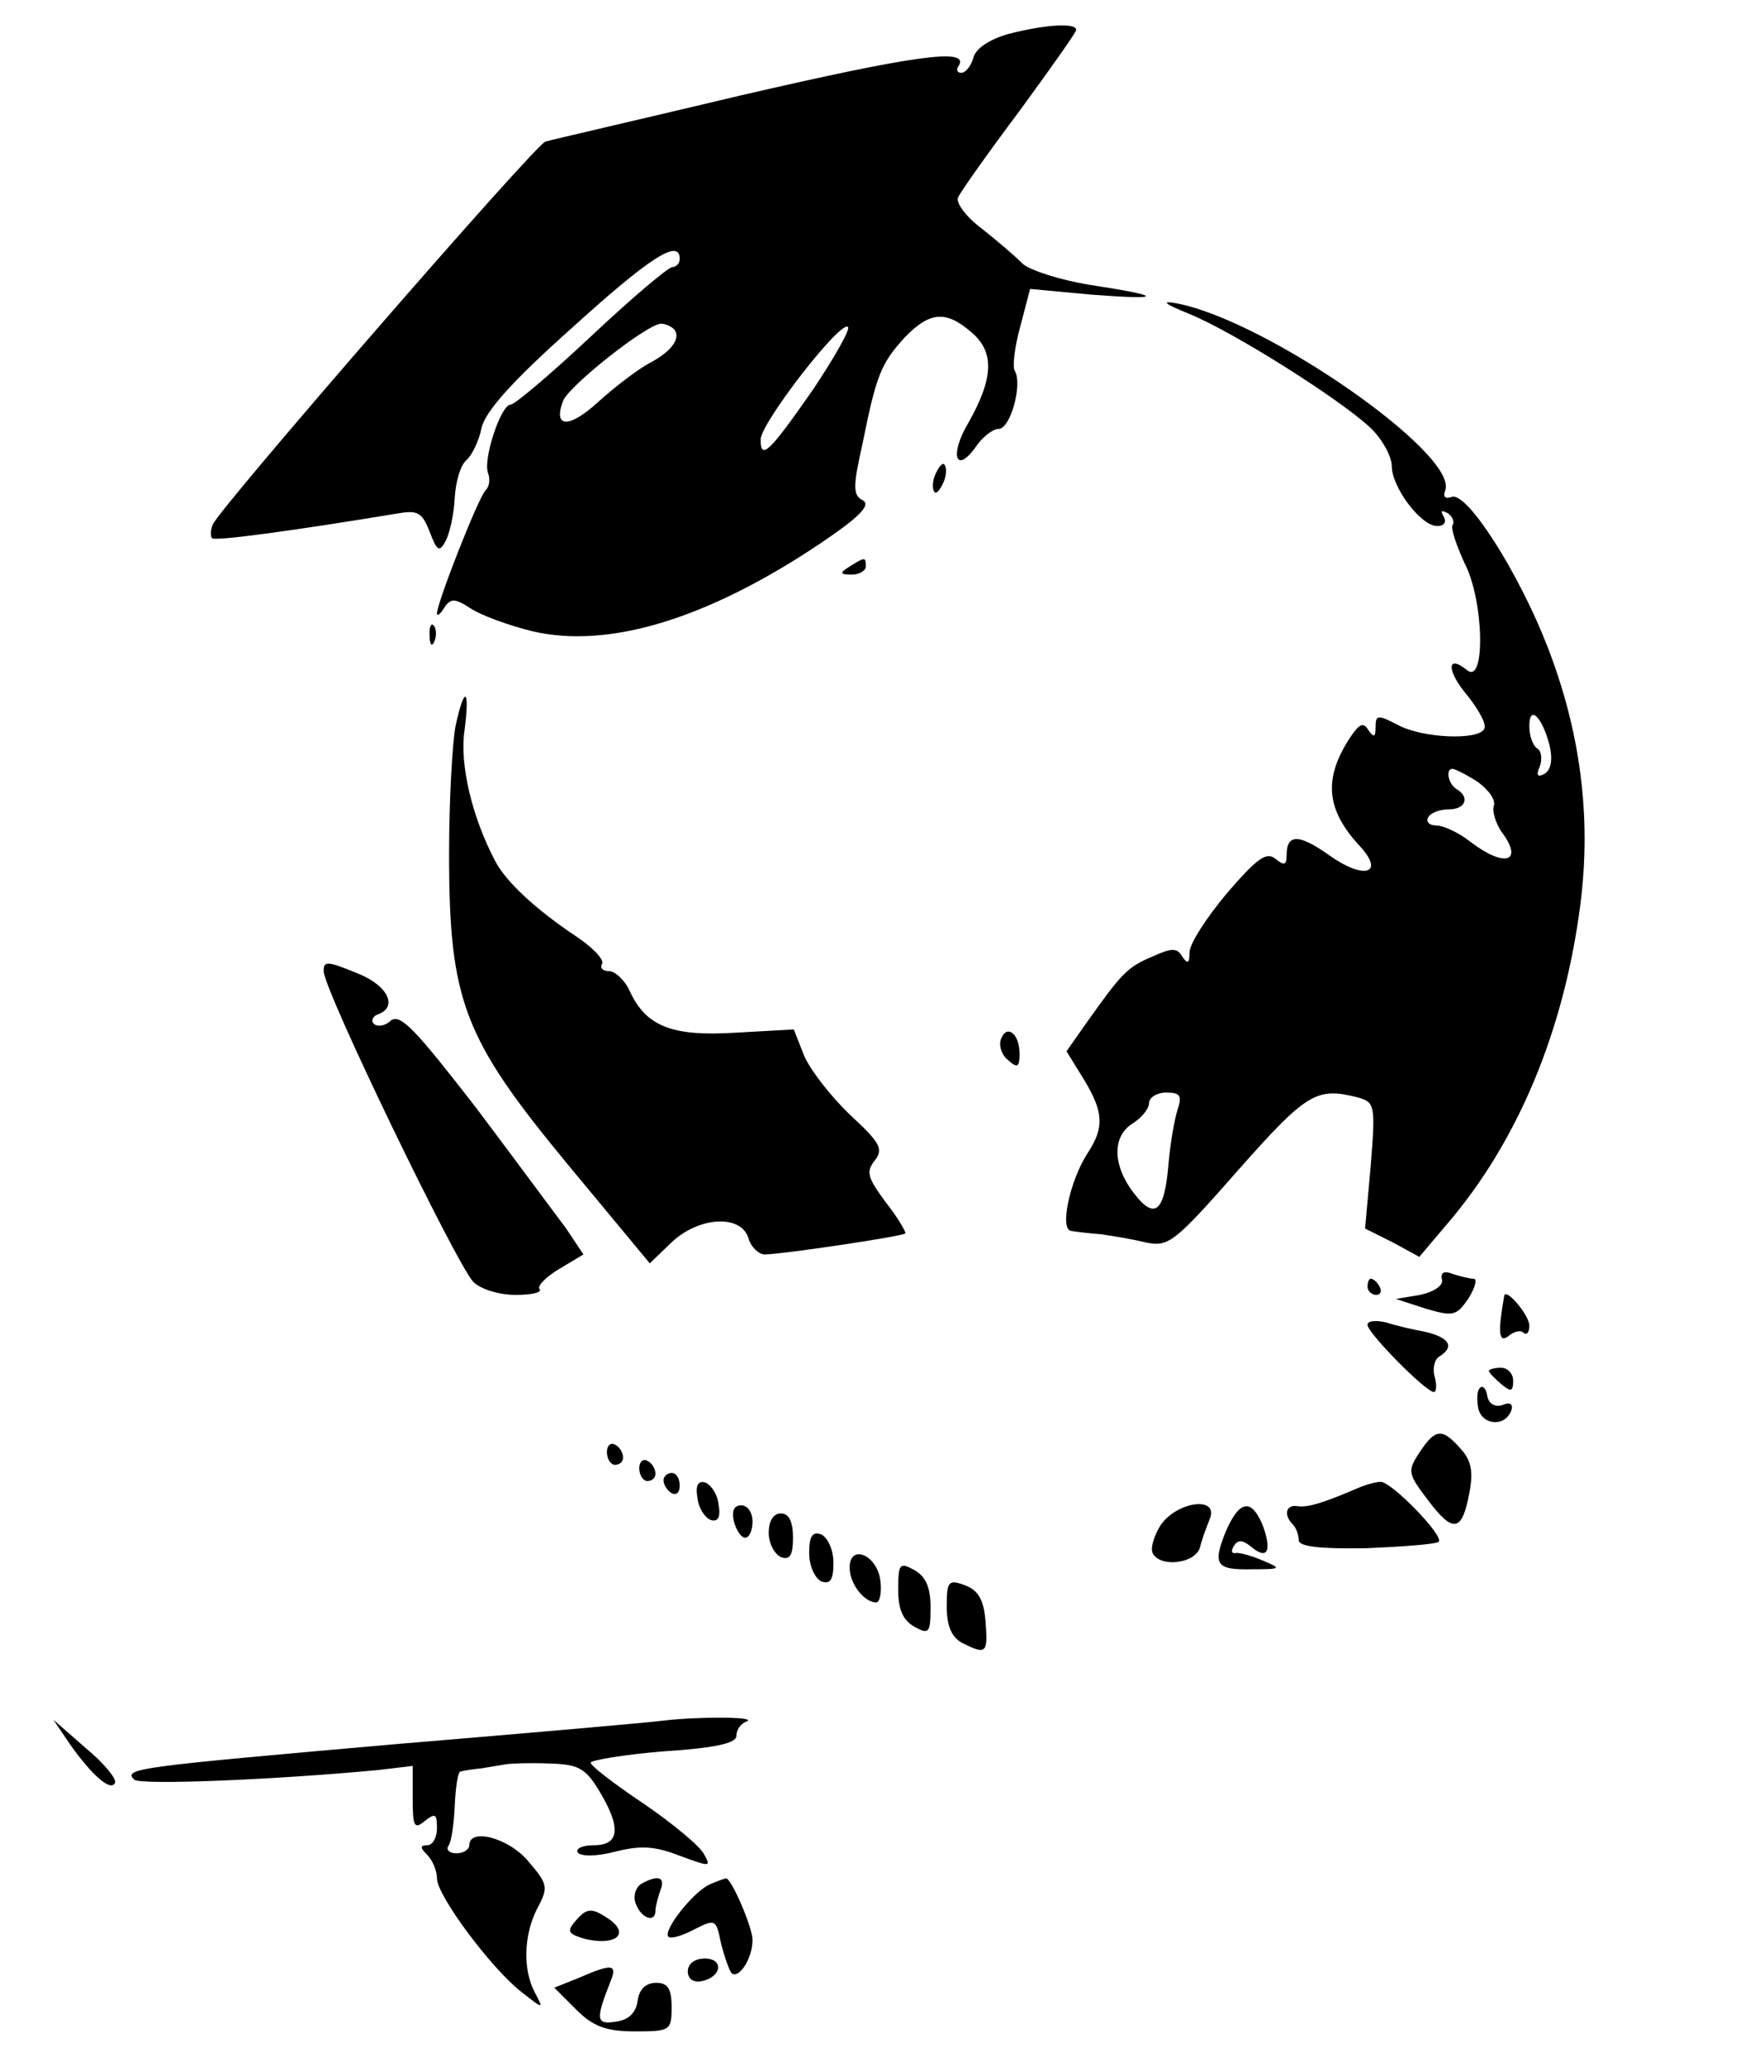 <?xml version="1.0" standalone="no"?>
<!DOCTYPE svg PUBLIC "-//W3C//DTD SVG 20010904//EN"
 "http://www.w3.org/TR/2001/REC-SVG-20010904/DTD/svg10.dtd">
<svg version="1.0" xmlns="http://www.w3.org/2000/svg"
 width="218pt" height="256pt" viewBox="0 0 218 256"
 preserveAspectRatio="xMidYMid meet">

<g transform="translate(0,256) scale(0.1,-0.1)"
fill="#000000" stroke="none">
<path d="M1246 2518 c-24 -7 -40 -18 -43 -29 -3 -11 -10 -19 -15 -19 -5 0 -7
4 -3 9 13 22 -54 13 -270 -37 -126 -30 -235 -55 -241 -57 -13 -4 -403 -453
-411 -473 -3 -7 -3 -15 -1 -17 4 -4 105 10 226 30 28 5 33 3 43 -22 9 -24 12
-26 20 -11 5 10 10 33 11 53 1 19 7 40 14 46 7 6 16 24 19 40 5 21 38 58 112
124 96 87 133 111 133 85 0 -5 -4 -10 -9 -10 -5 0 -50 -38 -100 -85 -50 -47
-95 -85 -100 -85 -12 0 -34 -67 -28 -84 3 -8 2 -17 -3 -22 -9 -9 -60 -139 -60
-152 0 -4 4 -1 9 7 8 12 13 12 33 -1 12 -8 47 -21 76 -28 94 -22 216 15 355
108 49 33 64 48 53 54 -12 6 -12 17 0 70 17 85 23 99 52 131 31 32 51 34 83 6
28 -24 27 -56 -4 -111 -24 -40 -16 -65 9 -30 8 12 21 22 28 22 15 0 30 56 20
72 -3 5 0 30 7 55 l12 46 75 -7 c91 -7 91 -2 -1 12 -37 6 -74 18 -83 26 -9 9
-31 28 -50 43 -19 14 -33 32 -30 39 3 7 37 55 76 107 38 52 70 97 70 100 0 9
-37 7 -84 -5z m-412 -366 c7 -11 -5 -27 -32 -41 -13 -7 -41 -28 -62 -47 -37
-34 -57 -33 -44 1 8 19 104 95 121 95 6 0 14 -4 17 -8z m171 -73 c-55 -79 -65
-88 -65 -62 0 20 99 148 108 139 3 -3 -17 -38 -43 -77z"/>
<path d="M1470 2172 c54 -22 184 -104 223 -140 15 -14 27 -36 27 -48 0 -26 36
-74 56 -74 9 0 12 5 8 12 -4 7 -3 8 5 4 6 -4 9 -11 6 -15 -2 -5 5 -25 15 -47
24 -46 26 -151 3 -132 -26 21 -25 -2 1 -32 14 -18 24 -36 20 -41 -8 -14 -76
-11 -106 5 -25 13 -28 13 -28 -2 0 -13 -2 -14 -9 -4 -6 10 -11 8 -23 -10 -33
-51 -29 -89 13 -134 31 -34 4 -41 -38 -11 -38 27 -53 27 -53 0 0 -12 -3 -13
-14 -4 -11 9 -23 0 -60 -43 -25 -30 -46 -62 -46 -73 0 -13 -2 -15 -9 -5 -6 11
-13 11 -37 0 -31 -13 -38 -21 -80 -80 l-26 -37 21 -34 c25 -41 26 -60 5 -92
-22 -34 -35 -95 -20 -96 6 -1 22 -3 36 -4 14 -2 39 -6 55 -10 29 -6 35 -2 115
89 85 96 97 103 148 90 21 -6 22 -9 16 -84 l-7 -78 34 -17 33 -18 33 39 c89
103 146 241 166 396 14 109 0 215 -41 320 -35 90 -99 191 -118 184 -8 -3 -11
0 -8 8 17 44 -219 209 -331 231 -21 4 -17 0 15 -13z m445 -533 c4 -17 2 -30
-6 -35 -9 -5 -11 -2 -6 9 3 9 2 19 -3 22 -6 4 -10 16 -10 28 0 27 16 11 25
-24z m-89 -45 c14 -10 23 -23 20 -30 -2 -6 2 -20 9 -31 29 -38 5 -46 -38 -13
-14 11 -33 20 -42 20 -9 0 -13 5 -10 10 3 6 15 10 26 10 20 0 26 15 9 25 -10
6 -14 25 -5 25 3 0 17 -7 31 -16z m-371 -406 c-4 -13 -9 -43 -11 -67 -5 -59
-17 -69 -43 -35 -26 34 -27 70 -1 86 11 7 20 18 20 25 0 7 10 13 21 13 18 0
20 -4 14 -22z"/>
<path d="M1156 1974 c-4 -9 -4 -19 -1 -22 2 -3 7 3 11 12 4 9 4 19 1 22 -2 3
-7 -3 -11 -12z"/>
<path d="M1050 1860 c-13 -8 -12 -10 3 -10 9 0 17 5 17 10 0 12 -1 12 -20 0z"/>
<path d="M531 1774 c0 -11 3 -14 6 -6 3 7 2 16 -1 19 -3 4 -6 -2 -5 -13z"/>
<path d="M563 1663 c-4 -21 -8 -92 -8 -158 0 -182 18 -228 146 -383 l102 -123
26 25 c34 33 87 36 96 6 3 -11 13 -20 20 -20 20 0 169 22 174 26 1 1 -9 19
-24 38 -23 31 -25 38 -14 52 11 14 7 22 -30 56 -24 23 -49 55 -57 73 l-13 33
-72 -4 c-79 -5 -111 8 -131 52 -6 13 -18 24 -25 24 -8 0 -12 4 -9 9 3 5 -11
20 -32 34 -51 34 -87 68 -100 93 -29 55 -44 120 -38 161 7 53 0 57 -11 6z"/>
<path d="M400 1360 c0 -23 164 -362 185 -384 9 -9 32 -16 52 -16 20 0 33 3 30
7 -4 3 7 15 24 25 l30 18 -22 33 c-13 17 -63 85 -112 150 -73 94 -92 115 -104
106 -7 -7 -17 -8 -21 -4 -4 4 -1 10 6 12 23 9 12 34 -23 49 -41 17 -45 17 -45
4z"/>
<path d="M1237 1276 c-3 -8 1 -20 9 -26 11 -10 14 -9 14 8 0 25 -16 37 -23 18z"/>
<path d="M1782 979 c2 -7 -9 -15 -27 -19 l-30 -5 37 -12 c34 -10 38 -9 53 13
8 13 11 24 6 24 -5 0 -17 3 -26 6 -10 4 -15 2 -13 -7z"/>
<path d="M1690 970 c0 -5 5 -10 11 -10 5 0 7 5 4 10 -3 6 -8 10 -11 10 -2 0
-4 -4 -4 -10z"/>
<path d="M1859 959 c-8 -45 -7 -59 5 -50 7 6 16 8 19 4 4 -3 7 1 7 9 0 13 -29
47 -31 37z"/>
<path d="M1690 923 c0 -10 72 -83 82 -83 3 0 4 8 1 19 -3 10 0 22 6 25 19 12
12 23 -16 30 -16 3 -38 8 -50 12 -13 3 -23 2 -23 -3z"/>
<path d="M1840 866 c0 -2 7 -9 15 -16 12 -10 15 -10 15 4 0 9 -7 16 -15 16 -8
0 -15 -2 -15 -4z"/>
<path d="M1829 845 c-4 -3 -4 -15 -2 -26 6 -21 34 -22 41 -1 2 7 -2 10 -11 6
-9 -3 -17 1 -19 11 -1 9 -6 14 -9 10z"/>
<path d="M1754 765 c-15 -23 -14 -26 11 -59 31 -41 42 -39 51 10 5 26 2 40
-11 54 -23 26 -31 25 -51 -5z"/>
<path d="M750 766 c0 -9 5 -16 10 -16 6 0 10 4 10 9 0 6 -4 13 -10 16 -5 3
-10 -1 -10 -9z"/>
<path d="M790 746 c0 -9 5 -16 10 -16 6 0 10 4 10 9 0 6 -4 13 -10 16 -5 3
-10 -1 -10 -9z"/>
<path d="M820 731 c0 -6 5 -13 10 -16 6 -3 10 1 10 9 0 9 -4 16 -10 16 -5 0
-10 -4 -10 -9z"/>
<path d="M862 709 c1 -12 9 -24 16 -27 9 -3 13 3 10 19 -1 12 -9 24 -16 27 -9
3 -13 -3 -10 -19z"/>
<path d="M1675 720 c-42 -18 -60 -23 -72 -21 -14 2 -17 -11 -5 -23 4 -4 7 -13
7 -19 0 -8 26 -11 84 -10 46 2 86 5 89 8 7 7 -59 75 -72 74 -6 0 -20 -4 -31
-9z"/>
<path d="M907 680 c3 -11 9 -20 14 -20 5 0 9 9 9 20 0 11 -6 20 -14 20 -9 0
-12 -7 -9 -20z"/>
<path d="M1434 675 c-8 -13 -13 -29 -9 -35 10 -17 52 -12 58 8 2 9 8 25 12 35
12 29 -41 22 -61 -8z"/>
<path d="M1515 668 c-17 -42 -12 -48 33 -47 36 0 36 1 12 11 -14 6 -29 10 -33
9 -5 -1 -6 3 -2 9 5 8 11 7 21 -1 20 -17 26 -6 15 25 -14 35 -29 33 -46 -6z"/>
<path d="M950 666 c0 -13 7 -26 15 -30 11 -4 15 2 15 24 0 20 -5 30 -15 30 -9
0 -15 -9 -15 -24z"/>
<path d="M1000 641 c0 -16 7 -31 15 -35 11 -4 15 2 15 23 0 16 -7 31 -15 35
-11 4 -15 -2 -15 -23z"/>
<path d="M1050 623 c0 -20 18 -43 33 -43 4 0 7 12 5 27 -4 32 -38 46 -38 16z"/>
<path d="M1110 596 c0 -25 6 -38 20 -46 18 -10 20 -8 20 24 0 25 -6 38 -20 46
-18 10 -20 8 -20 -24z"/>
<path d="M1170 575 c0 -24 6 -38 19 -45 30 -15 32 -13 29 26 -2 27 -9 39 -25
45 -21 8 -23 5 -23 -26z"/>
<path d="M820 434 c-14 -2 -162 -15 -330 -29 -318 -28 -339 -30 -324 -44 8 -7
176 0 302 12 l42 5 0 -40 c0 -35 2 -39 15 -28 13 10 15 9 15 -9 0 -11 -5 -21
-12 -21 -9 0 -9 -3 0 -12 7 -7 12 -20 12 -29 0 -21 66 -110 104 -140 28 -22
28 -22 17 -1 -15 28 -14 71 3 104 14 26 13 30 -11 58 -24 29 -73 42 -73 20 0
-5 -7 -10 -16 -10 -8 0 -13 4 -10 9 4 5 7 28 8 50 1 23 4 42 7 42 3 1 15 3 26
4 11 2 25 4 30 5 6 1 29 2 53 1 36 -1 45 -5 62 -33 28 -46 26 -68 -6 -68 -14
0 -23 -4 -20 -9 4 -5 23 -5 46 1 32 8 49 7 80 -5 38 -14 39 -14 30 2 -5 10
-39 38 -74 62 -36 24 -66 47 -66 51 0 3 41 10 90 14 63 4 90 10 90 19 0 8 6
16 13 18 13 6 -61 6 -103 1z"/>
<path d="M87 404 c27 -38 50 -58 55 -47 3 4 -13 24 -36 43 l-40 35 21 -31z"/>
<path d="M792 232 c-7 -5 -10 -16 -6 -25 7 -18 24 -23 24 -8 0 5 3 16 6 25 7
17 -3 20 -24 8z"/>
<path d="M878 232 c-20 -8 -59 -57 -52 -65 3 -3 17 1 32 9 26 13 27 13 33 -17
4 -16 10 -33 13 -37 9 -8 26 18 26 41 0 16 -27 78 -33 76 -1 0 -10 -3 -19 -7z"/>
<path d="M710 185 c-10 -12 -7 -15 14 -21 35 -8 54 5 31 23 -24 17 -30 16 -45
-2z"/>
<path d="M850 124 c0 -9 7 -14 17 -12 25 5 28 28 4 28 -12 0 -21 -6 -21 -16z"/>
<path d="M715 116 l-30 -12 27 -27 c21 -21 37 -27 73 -27 43 0 45 1 45 30 0
23 -5 30 -19 30 -13 0 -21 -8 -23 -22 -2 -15 -11 -24 -27 -26 -25 -4 -25 3 -6
51 8 20 1 21 -40 3z"/>
</g>
</svg>
